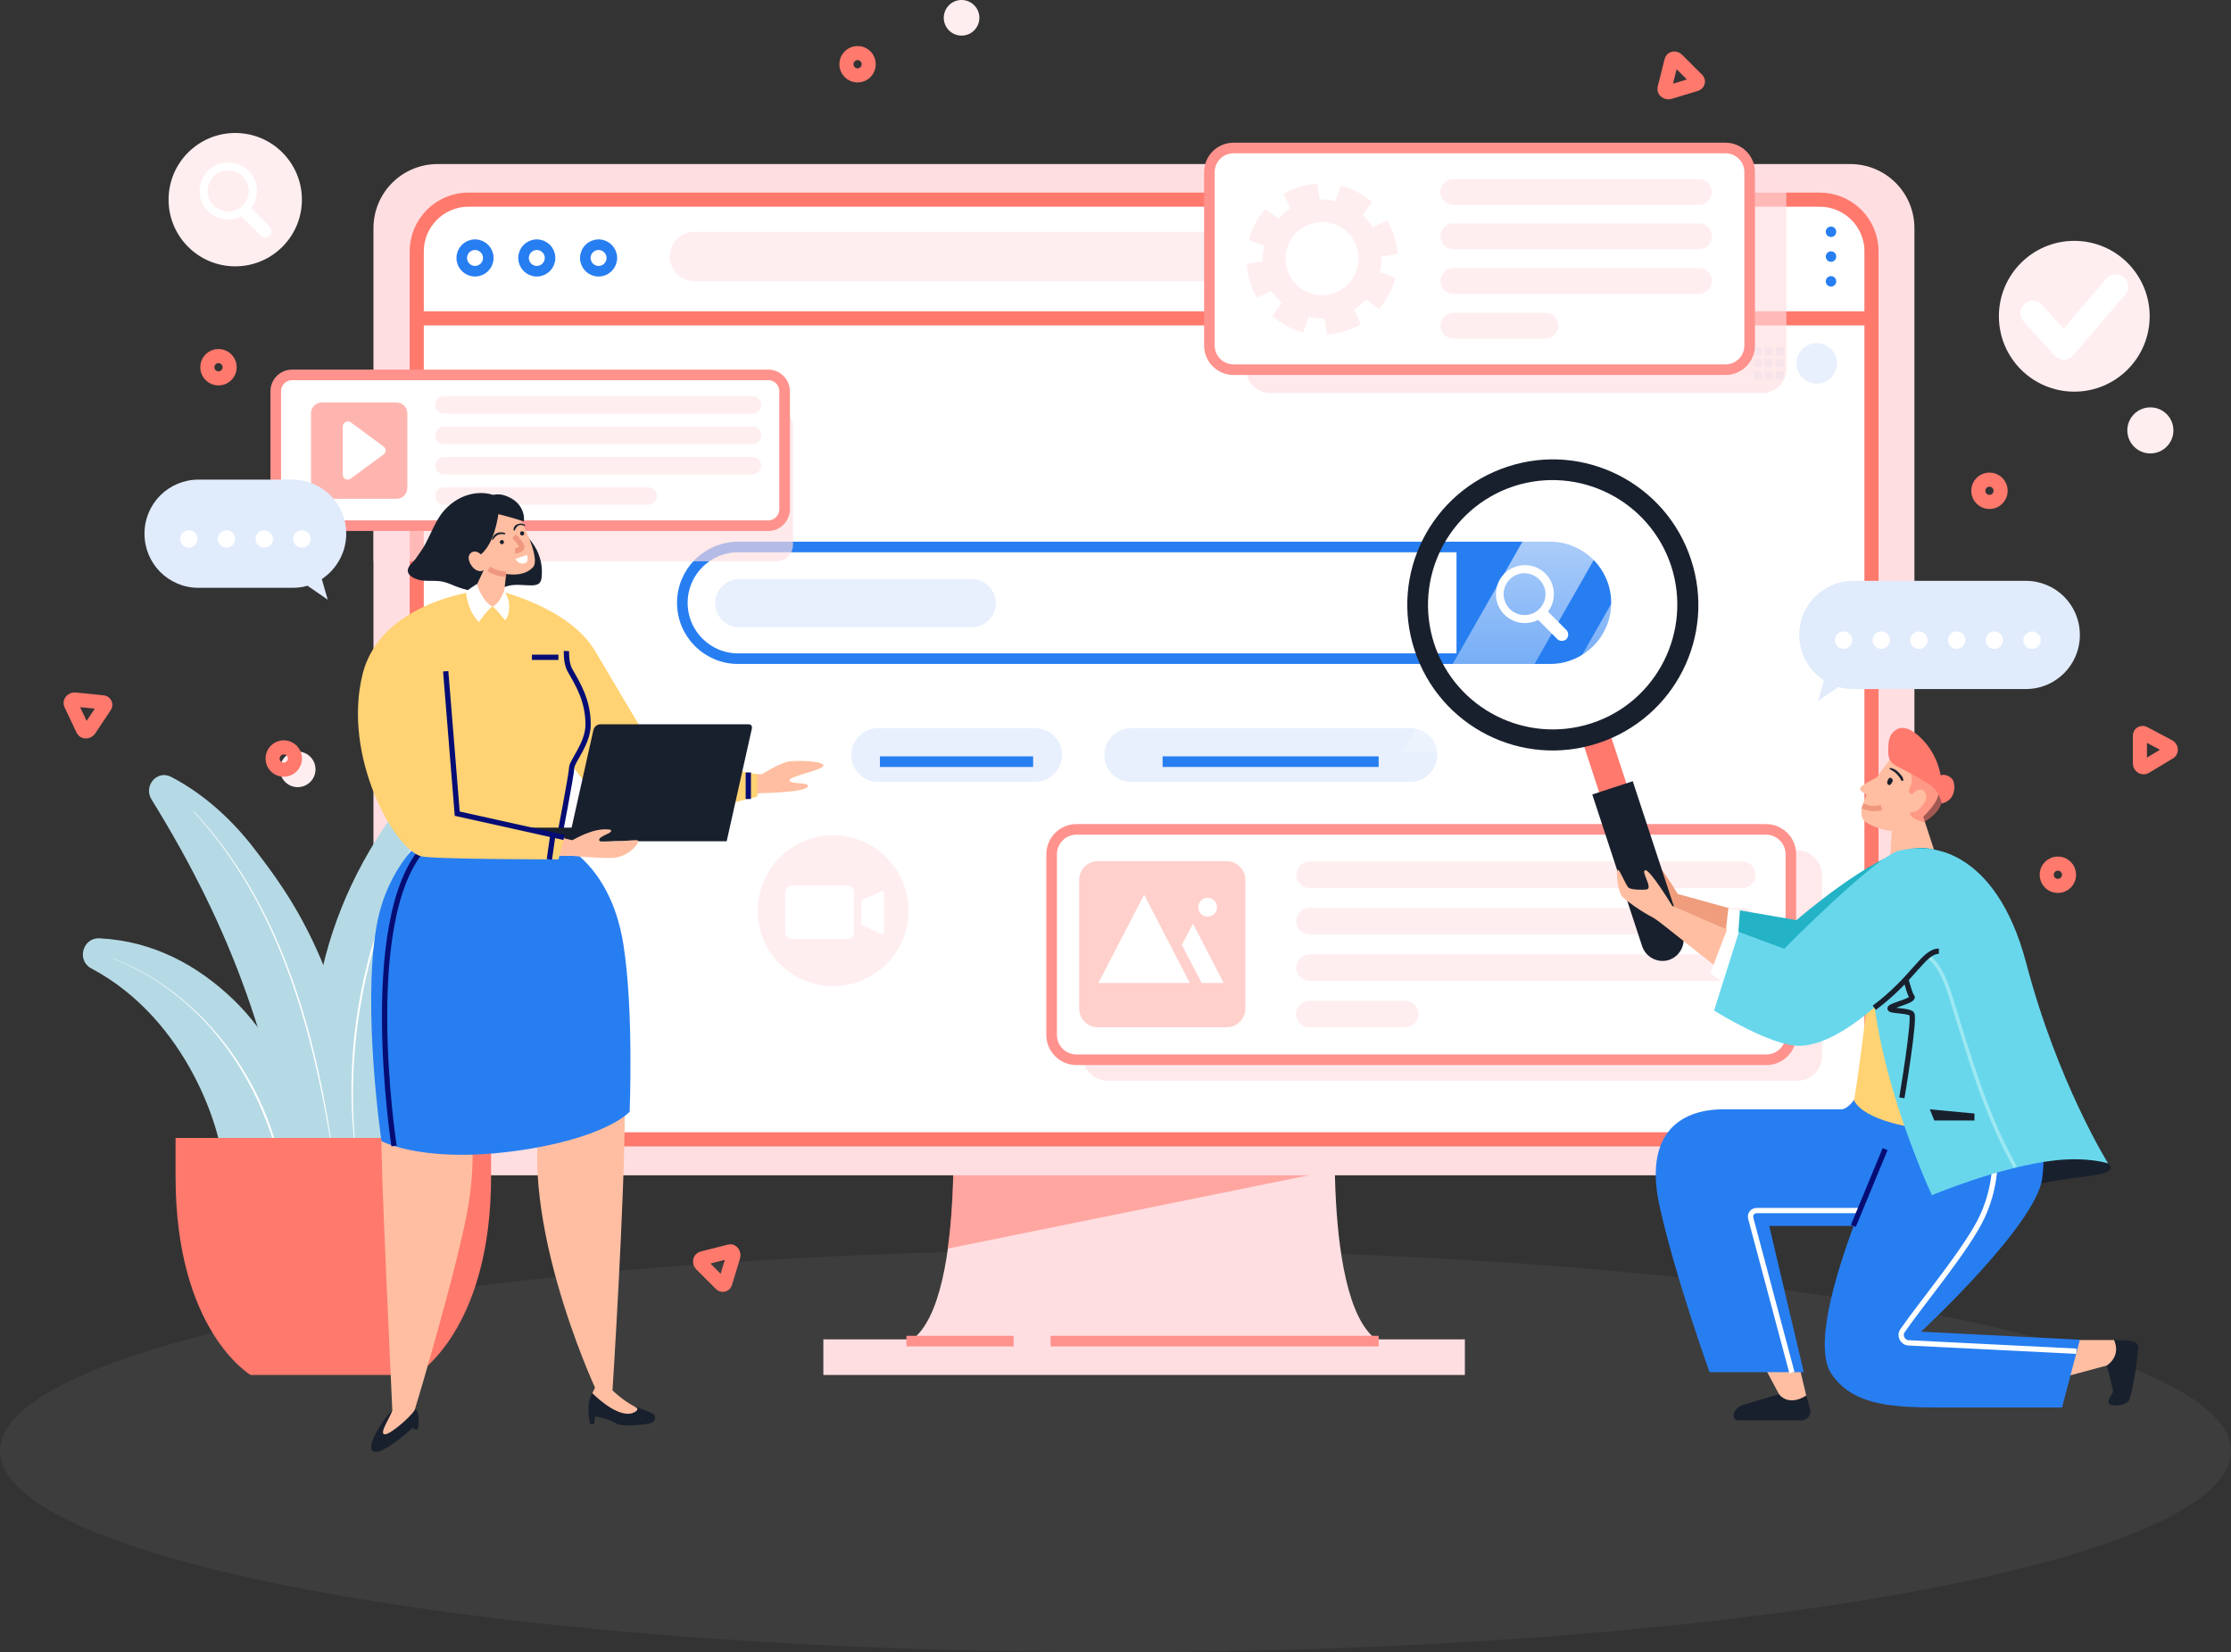 <svg width="316" height="234" viewBox="0 0 316 234" fill="none" xmlns="http://www.w3.org/2000/svg">
<rect x="0" y="0" width="316" height="234" fill="#333333" stroke="none"/>
<ellipse opacity="0.05" cx="158" cy="205.5" rx="158" ry="28.5" fill="#FAFAFA"/>
<path d="M189.243 156.023H134.863C134.863 156.023 137.137 190.678 126.36 190.678C129.82 190.678 194.335 190.678 197.796 190.678C186.969 190.678 189.243 156.023 189.243 156.023Z" fill="#FFDEE1"/>
<path opacity="0.55" d="M134.22 176.836L189.046 165.712C188.947 160.225 189.243 155.973 189.243 155.973H134.863C134.863 156.023 135.555 167.195 134.22 176.836Z" fill="#FF796D"/>
<path d="M262.064 166.454H61.993C56.95 166.454 52.897 162.4 52.897 157.357V32.332C52.897 27.289 56.95 23.235 61.993 23.235H262.064C267.106 23.235 271.16 27.289 271.16 32.332V157.357C271.209 162.4 267.106 166.454 262.064 166.454Z" fill="#FFDEE1"/>
<path d="M257.763 161.361H66.344C62.339 161.361 59.027 158.099 59.027 154.045V35.594C59.027 31.59 62.29 28.278 66.344 28.278H257.763C261.767 28.278 265.079 31.541 265.079 35.594V154.094C265.079 158.099 261.816 161.361 257.763 161.361Z" fill="white" stroke="#FF796D" stroke-width="2" stroke-miterlimit="10"/>
<path d="M59.027 45.087H265.079" stroke="#FF796D" stroke-width="2" stroke-miterlimit="10"/>
<path d="M240.311 39.846H98.378C96.45 39.846 94.868 38.264 94.868 36.336C94.868 34.408 96.45 32.826 98.378 32.826H240.311C242.239 32.826 243.821 34.408 243.821 36.336C243.821 38.264 242.239 39.846 240.311 39.846Z" fill="#FFEEF0"/>
<path d="M67.283 38.412C68.32 38.412 69.162 37.571 69.162 36.534C69.162 35.496 68.32 34.655 67.283 34.655C66.245 34.655 65.404 35.496 65.404 36.534C65.404 37.571 66.245 38.412 67.283 38.412Z" stroke="#277EF1" stroke-width="1.5" stroke-miterlimit="10"/>
<path d="M76.033 38.413C77.071 38.413 77.912 37.571 77.912 36.534C77.912 35.496 77.071 34.655 76.033 34.655C74.996 34.655 74.155 35.496 74.155 36.534C74.155 37.571 74.996 38.413 76.033 38.413Z" stroke="#277EF1" stroke-width="1.5" stroke-miterlimit="10"/>
<path d="M84.783 38.413C85.821 38.413 86.662 37.571 86.662 36.534C86.662 35.496 85.821 34.655 84.783 34.655C83.746 34.655 82.905 35.496 82.905 36.534C82.905 37.571 83.746 38.413 84.783 38.413Z" stroke="#277EF1" stroke-width="1.5" stroke-miterlimit="10"/>
<path d="M219.548 93.287H104.558C100.208 93.287 96.648 89.777 96.648 85.377C96.648 81.027 100.158 77.468 104.558 77.468H219.548C223.899 77.468 227.458 80.978 227.458 85.377C227.458 89.777 223.899 93.287 219.548 93.287Z" stroke="#277EF1" stroke-width="1.5" stroke-miterlimit="10"/>
<path d="M219.548 77.517H206.299V93.287H219.548C223.899 93.287 227.458 89.777 227.458 85.377C227.458 81.076 223.899 77.517 219.548 77.517Z" fill="#277EF1"/>
<path d="M221.872 89.233L219.252 86.613C219.795 85.921 220.092 85.031 220.092 84.141C220.092 81.867 218.263 80.038 215.989 80.038C213.715 80.038 211.885 81.867 211.885 84.141C211.885 86.415 213.715 88.245 215.989 88.245C216.631 88.245 217.274 88.096 217.867 87.8L220.586 90.519C220.735 90.667 220.982 90.766 221.229 90.766C221.476 90.766 221.723 90.667 221.872 90.519C222.02 90.37 222.119 90.123 222.119 89.876C222.119 89.629 222.02 89.382 221.872 89.233ZM218.906 84.141C218.906 85.773 217.571 87.108 215.939 87.108C214.308 87.108 212.973 85.773 212.973 84.141C212.973 82.51 214.308 81.175 215.939 81.175C217.571 81.225 218.906 82.559 218.906 84.141Z" fill="white"/>
<path opacity="0.75" d="M137.631 88.838H104.707C102.828 88.838 101.295 87.305 101.295 85.426C101.295 83.548 102.828 82.015 104.707 82.015H137.631C139.51 82.015 141.043 83.548 141.043 85.426C141.043 87.305 139.51 88.838 137.631 88.838Z" fill="#E0EBFC"/>
<path d="M207.486 189.689H116.621V194.731H207.486V189.689Z" fill="#FFDEE1"/>
<path opacity="0.75" d="M146.629 110.739H124.382C122.306 110.739 120.576 109.058 120.576 106.932C120.576 104.856 122.257 103.125 124.382 103.125H146.629C148.705 103.125 150.435 104.806 150.435 106.932C150.386 109.008 148.705 110.739 146.629 110.739Z" fill="#E0EBFC"/>
<path d="M124.63 107.871H146.332" stroke="#277EF1" stroke-width="1.5" stroke-miterlimit="10"/>
<path opacity="0.75" d="M199.774 110.738H160.224C158.148 110.738 156.417 109.057 156.417 106.932C156.417 104.855 158.098 103.125 160.224 103.125H199.774C201.85 103.125 203.58 104.806 203.58 106.932C203.531 109.008 201.85 110.738 199.774 110.738Z" fill="#E0EBFC"/>
<path d="M164.673 107.87H195.275" stroke="#277EF1" stroke-width="1.5" stroke-miterlimit="10"/>
<path d="M224.69 51.464H233.045" stroke="#277EF1" stroke-width="1.5" stroke-miterlimit="10"/>
<path d="M237.098 51.464H245.404" stroke="#277EF1" stroke-width="1.5" stroke-miterlimit="10"/>
<path opacity="0.75" d="M249.556 49.19H248.419V50.327H249.556V49.19Z" fill="#E0EBFC"/>
<path opacity="0.75" d="M251.089 49.19H249.952V50.327H251.089V49.19Z" fill="#E0EBFC"/>
<path opacity="0.75" d="M252.671 49.19H251.534V50.327H252.671V49.19Z" fill="#E0EBFC"/>
<path opacity="0.75" d="M249.556 50.87H248.419V52.007H249.556V50.87Z" fill="#E0EBFC"/>
<path opacity="0.75" d="M251.089 50.87H249.952V52.007H251.089V50.87Z" fill="#E0EBFC"/>
<path opacity="0.75" d="M252.671 50.87H251.534V52.007H252.671V50.87Z" fill="#E0EBFC"/>
<path opacity="0.75" d="M249.556 52.6H248.419V53.737H249.556V52.6Z" fill="#E0EBFC"/>
<path opacity="0.75" d="M251.089 52.6H249.952V53.737H251.089V52.6Z" fill="#E0EBFC"/>
<path opacity="0.75" d="M252.671 52.6H251.534V53.737H252.671V52.6Z" fill="#E0EBFC"/>
<path opacity="0.75" d="M257.318 54.331C258.901 54.331 260.185 53.047 260.185 51.464C260.185 49.88 258.901 48.596 257.318 48.596C255.734 48.596 254.45 49.88 254.45 51.464C254.45 53.047 255.734 54.331 257.318 54.331Z" fill="#E0EBFC"/>
<path opacity="0.65" d="M109.996 57.99H52.897V79.495H109.996C111.282 79.495 112.32 78.456 112.32 77.171V60.313C112.27 59.028 111.232 57.99 109.996 57.99Z" fill="#FFDEE1"/>
<path d="M259.345 33.567C259.754 33.567 260.086 33.235 260.086 32.826C260.086 32.416 259.754 32.084 259.345 32.084C258.935 32.084 258.603 32.416 258.603 32.826C258.603 33.235 258.935 33.567 259.345 33.567Z" fill="#277EF1"/>
<path d="M259.345 37.078C259.754 37.078 260.086 36.746 260.086 36.336C260.086 35.926 259.754 35.594 259.345 35.594C258.935 35.594 258.603 35.926 258.603 36.336C258.603 36.746 258.935 37.078 259.345 37.078Z" fill="#277EF1"/>
<path d="M259.345 40.587C259.754 40.587 260.086 40.255 260.086 39.846C260.086 39.436 259.754 39.104 259.345 39.104C258.935 39.104 258.603 39.436 258.603 39.846C258.603 40.255 258.935 40.587 259.345 40.587Z" fill="#277EF1"/>
<path d="M195.275 189.936H148.804" stroke="#FF928D" stroke-width="1.5" stroke-miterlimit="10"/>
<path d="M143.564 189.936H128.386" stroke="#FF928D" stroke-width="1.5" stroke-miterlimit="10"/>
<path opacity="0.65" d="M254.599 153.056H156.862C154.934 153.056 153.352 151.474 153.352 149.546V123.938C153.352 122.01 154.934 120.428 156.862 120.428H254.549C256.477 120.428 258.059 122.01 258.059 123.938V149.546C258.109 151.474 256.527 153.056 254.599 153.056Z" fill="#FFDEE1"/>
<path d="M250.199 150.09H152.462C150.534 150.09 148.952 148.508 148.952 146.58V120.972C148.952 119.044 150.534 117.462 152.462 117.462H250.149C252.077 117.462 253.659 119.044 253.659 120.972V146.58C253.709 148.508 252.127 150.09 250.199 150.09Z" fill="white" stroke="#FF928D" stroke-width="1.5" stroke-miterlimit="10"/>
<path d="M246.788 132.343H185.486C184.448 132.343 183.608 131.502 183.608 130.464C183.608 129.426 184.448 128.585 185.486 128.585H246.788C247.826 128.585 248.666 129.426 248.666 130.464C248.666 131.502 247.826 132.343 246.788 132.343Z" fill="#FFEEF0"/>
<path d="M246.788 138.917H185.486C184.448 138.917 183.608 138.077 183.608 137.039C183.608 136.001 184.448 135.16 185.486 135.16H246.788C247.826 135.16 248.666 136.001 248.666 137.039C248.666 138.077 247.826 138.917 246.788 138.917Z" fill="#FFEEF0"/>
<path d="M246.788 125.768H185.486C184.448 125.768 183.608 124.927 183.608 123.889C183.608 122.851 184.448 122.01 185.486 122.01H246.788C247.826 122.01 248.666 122.851 248.666 123.889C248.666 124.927 247.826 125.768 246.788 125.768Z" fill="#FFEEF0"/>
<path d="M199.032 145.492H185.437C184.399 145.492 183.558 144.652 183.558 143.614C183.558 142.576 184.399 141.735 185.437 141.735H199.032C200.07 141.735 200.91 142.576 200.91 143.614C200.91 144.652 200.07 145.492 199.032 145.492Z" fill="#FFEEF0"/>
<path opacity="0.35" d="M173.72 145.492H155.527C154.044 145.492 152.858 144.306 152.858 142.823V124.63C152.858 123.147 154.044 121.96 155.527 121.96H173.72C175.203 121.96 176.39 123.147 176.39 124.63V142.823C176.39 144.306 175.203 145.492 173.72 145.492Z" fill="#FF796D"/>
<path d="M162.053 126.706L155.577 139.214H168.529L162.053 126.706Z" fill="white"/>
<path d="M168.974 130.81L167.392 133.826L170.21 139.214H173.325L168.974 130.81Z" fill="white"/>
<path d="M171.051 129.821C171.788 129.821 172.385 129.223 172.385 128.486C172.385 127.749 171.788 127.151 171.051 127.151C170.313 127.151 169.716 127.749 169.716 128.486C169.716 129.223 170.313 129.821 171.051 129.821Z" fill="white"/>
<path opacity="0.65" d="M249.606 55.666H179.9C178.021 55.666 176.489 54.133 176.489 52.255V27.685C176.489 25.806 178.021 24.273 179.9 24.273H249.606C251.484 24.273 253.017 25.806 253.017 27.685V52.304C253.017 54.133 251.484 55.666 249.606 55.666Z" fill="#FFDEE1"/>
<path d="M244.415 52.354H174.709C172.83 52.354 171.298 50.821 171.298 48.943V24.373C171.298 22.494 172.83 20.961 174.709 20.961H244.415C246.293 20.961 247.826 22.494 247.826 24.373V48.943C247.826 50.821 246.293 52.354 244.415 52.354Z" fill="white" stroke="#FF928D" stroke-width="1.5" stroke-miterlimit="10"/>
<path d="M240.658 35.298H205.854C204.866 35.298 204.025 34.507 204.025 33.469C204.025 32.48 204.816 31.64 205.854 31.64H240.658C241.647 31.64 242.487 32.431 242.487 33.469C242.438 34.507 241.647 35.298 240.658 35.298Z" fill="#FFEEF0"/>
<path d="M240.658 41.625H205.854C204.866 41.625 204.025 40.834 204.025 39.796C204.025 38.808 204.816 37.967 205.854 37.967H240.658C241.647 37.967 242.487 38.758 242.487 39.796C242.438 40.834 241.647 41.625 240.658 41.625Z" fill="#FFEEF0"/>
<path d="M240.658 29.019H205.854C204.866 29.019 204.025 28.228 204.025 27.19C204.025 26.201 204.816 25.361 205.854 25.361H240.658C241.647 25.361 242.487 26.152 242.487 27.19C242.438 28.179 241.647 29.019 240.658 29.019Z" fill="#FFEEF0"/>
<path d="M218.906 47.953H205.854C204.866 47.953 204.025 47.163 204.025 46.124C204.025 45.136 204.816 44.295 205.854 44.295H218.906C219.894 44.295 220.735 45.086 220.735 46.124C220.735 47.113 219.894 47.953 218.906 47.953Z" fill="#FFEEF0"/>
<path d="M197.944 35.99C197.895 35.15 197.746 34.359 197.499 33.518C197.252 32.678 196.906 31.936 196.51 31.195L194.434 32.183C194.039 31.541 193.544 30.947 193 30.453L194.335 28.624C193.05 27.487 191.567 26.696 189.935 26.3L189.144 28.476C188.403 28.327 187.661 28.228 186.92 28.278L186.574 26.004C185.733 26.053 184.942 26.201 184.102 26.449C183.261 26.696 182.52 27.042 181.778 27.437L182.767 29.514C182.124 29.909 181.531 30.404 181.037 30.947L179.208 29.613C178.07 30.898 177.28 32.381 176.884 34.013L179.059 34.803C178.911 35.545 178.812 36.287 178.861 37.028L176.587 37.374C176.637 38.215 176.785 39.006 177.032 39.846C177.28 40.687 177.626 41.428 178.021 42.17L180.097 41.181C180.493 41.824 180.987 42.417 181.531 42.911L180.196 44.74C181.482 45.877 182.965 46.668 184.596 47.064L185.387 44.889C186.129 45.037 186.87 45.136 187.612 45.086L187.958 47.36C188.798 47.311 189.589 47.163 190.43 46.916C191.27 46.668 192.012 46.322 192.753 45.927L191.764 43.85C192.407 43.455 193 42.961 193.495 42.417L195.324 43.752C196.461 42.466 197.252 40.983 197.647 39.352L195.472 38.561C195.621 37.819 195.719 37.078 195.67 36.336L197.944 35.99ZM188.749 41.576C186.03 42.417 183.113 40.884 182.322 38.116C181.482 35.397 183.014 32.48 185.783 31.689C188.502 30.849 191.418 32.381 192.209 35.15C193 37.869 191.468 40.785 188.749 41.576Z" fill="#FFEEF0"/>
<path d="M108.81 74.452H41.378C40.093 74.452 39.054 73.413 39.054 72.128V55.418C39.054 54.133 40.093 53.095 41.378 53.095H108.81C110.095 53.095 111.133 54.133 111.133 55.418V72.177C111.084 73.463 110.046 74.452 108.81 74.452Z" fill="white" stroke="#FF928D" stroke-width="1.5" stroke-miterlimit="10"/>
<path d="M106.585 62.884H62.883C62.191 62.884 61.647 62.34 61.647 61.648C61.647 60.956 62.191 60.412 62.883 60.412H106.585C107.277 60.412 107.821 60.956 107.821 61.648C107.821 62.34 107.228 62.884 106.585 62.884Z" fill="#FFEEF0"/>
<path d="M106.585 67.185H62.883C62.191 67.185 61.647 66.641 61.647 65.949C61.647 65.257 62.191 64.713 62.883 64.713H106.585C107.277 64.713 107.821 65.257 107.821 65.949C107.821 66.641 107.228 67.185 106.585 67.185Z" fill="#FFEEF0"/>
<path d="M106.585 58.583H62.883C62.191 58.583 61.647 58.039 61.647 57.347C61.647 56.655 62.191 56.111 62.883 56.111H106.585C107.277 56.111 107.821 56.655 107.821 57.347C107.821 58.039 107.228 58.583 106.585 58.583Z" fill="#FFEEF0"/>
<path d="M91.803 71.486H62.883C62.191 71.486 61.647 70.942 61.647 70.25C61.647 69.558 62.191 69.014 62.883 69.014H91.803C92.496 69.014 93.039 69.558 93.039 70.25C93.039 70.893 92.446 71.486 91.803 71.486Z" fill="#FFEEF0"/>
<path opacity="0.55" d="M56.16 70.645H45.58C44.74 70.645 44.048 69.953 44.048 69.113V58.533C44.048 57.693 44.74 57.001 45.58 57.001H56.16C57 57.001 57.692 57.693 57.692 58.533V69.113C57.692 69.953 57 70.645 56.16 70.645Z" fill="#FF796D"/>
<path d="M48.547 60.412V67.234C48.547 67.827 49.189 68.124 49.684 67.778L54.331 64.367C54.726 64.07 54.726 63.526 54.331 63.23L49.684 59.818C49.239 59.472 48.547 59.818 48.547 60.412Z" fill="white"/>
<path d="M47.113 172.139C45.036 162.351 43.405 152.315 44.74 142.329C45.976 132.985 49.634 123.839 55.418 115.732C55.912 114.99 56.456 114.298 57.05 113.556C59.274 110.689 61.795 108.02 64.613 105.597C66.69 103.817 70.2 105.548 69.211 107.871C60.559 127.844 57.247 149.448 59.67 170.557" fill="#B5DAE5"/>
<path d="M51.463 163.191C51.364 153.996 55.368 144.949 61.795 138.374C66.492 133.578 72.375 130.118 78.802 128.042C80.977 127.349 82.707 129.871 81.174 131.502C77.022 135.951 73.017 140.598 69.557 145.641C64.712 152.612 60.806 160.324 58.879 168.58" fill="#B5DAE5"/>
<path d="M42.317 172.485C39.054 148.607 32.875 131.7 21.455 113.21C20.268 111.282 22.295 108.959 24.273 110.046C28.821 112.419 32.825 116.028 36.039 120.23C40.686 126.311 49.387 137.335 52.056 163.537" fill="#B5DAE5"/>
<path d="M31.688 166.107C31.688 160.62 26.646 144.405 12.902 137.137C10.826 136 11.716 132.787 14.089 132.886C21.752 133.281 28.03 136.742 33.073 141.587C40.142 148.409 44.591 159.483 45.728 169.617" fill="#B5DAE5"/>
<path d="M80.235 130.068C65.75 137.632 56.06 152.513 55.368 168.876C55.368 168.975 55.517 168.975 55.517 168.876C56.456 152.562 65.849 137.83 80.284 130.167C80.383 130.118 80.284 130.019 80.235 130.068Z" fill="white"/>
<path d="M63.921 110.689C53.49 125.569 48.151 143.91 50.227 162.054C50.227 162.103 50.326 162.103 50.326 162.054C48.596 143.861 53.688 125.767 63.971 110.738C64.02 110.689 63.921 110.639 63.921 110.689Z" fill="white"/>
<path d="M27.387 114.941C39.153 127.646 43.949 144.603 46.766 161.263C46.766 161.312 46.865 161.312 46.865 161.213C44.295 144.603 39.203 127.399 27.437 114.891C27.437 114.891 27.387 114.941 27.387 114.941Z" fill="white"/>
<path d="M16.066 135.803C29.563 141.093 38.115 154.49 40.29 168.431C40.29 168.481 40.389 168.481 40.389 168.431C38.758 154.441 29.365 140.895 16.066 135.753C16.066 135.753 16.017 135.803 16.066 135.803Z" fill="white"/>
<path d="M24.866 161.164V166.652C24.866 188.503 35.495 194.732 35.495 194.732H58.928C58.928 194.732 69.557 188.503 69.557 166.652V161.164H24.866Z" fill="#FF796D"/>
<path d="M267.749 107.525C267.749 107.525 261.569 114.891 264.387 116.522C267.205 118.154 270.023 117.907 271.012 116.967C272.099 115.978 275.115 113.457 274.522 111.628C273.731 109.008 270.369 106.437 267.749 107.525Z" fill="#FFBEA1"/>
<path d="M267.996 116.819L267.699 122.059L274.027 120.625L272 114.446" fill="#FFBEA1"/>
<g opacity="0.55">
<path d="M272.544 116.423C271.902 116.325 271.308 116.077 270.814 115.682C270.616 115.534 270.419 115.188 270.616 115.039C270.715 114.99 270.864 114.99 271.012 114.99C271.407 114.99 271.753 114.693 272.05 114.347C272.347 114.001 272.693 113.606 272.792 113.111C272.89 112.666 272.742 112.073 272.297 111.875C271.852 111.727 271.407 111.925 271.061 112.271C270.962 112.37 270.864 112.469 270.765 112.469C270.567 112.518 270.369 112.271 270.369 112.073C270.369 111.875 270.468 111.678 270.567 111.48C270.814 110.936 270.864 110.343 270.715 109.799C270.616 109.502 270.517 109.156 270.765 108.959C270.913 108.86 271.16 108.909 271.308 108.959C272.001 109.156 272.693 109.453 273.335 109.799C274.522 110.442 275.313 112.073 275.066 113.408C274.818 114.842 273.583 115.781 272.544 116.423Z" fill="#FF796D"/>
</g>
<path d="M275.016 113.804C274.818 112.716 274.176 111.629 273.236 111.035C271.951 110.244 270.616 109.503 269.232 108.811C268.589 108.514 267.947 108.168 267.65 107.575C267.502 107.229 267.452 106.833 267.452 106.438C267.452 105.795 267.452 105.152 267.65 104.51C267.848 103.916 268.342 103.373 268.935 103.175C269.825 102.878 270.764 103.422 271.457 103.966C273.236 105.399 274.472 107.525 274.868 109.799C275.51 109.602 276.202 109.898 276.598 110.442C276.944 111.035 277.142 113.309 275.016 113.804Z" fill="#FF796D"/>
<path d="M253.017 130.859L237.642 126.608C237.642 126.608 234.527 121.466 233.835 121.565C233.143 121.664 234.972 124.136 234.033 124.284C233.489 124.383 231.759 124.333 231.462 124.037C231.116 123.79 230.226 121.516 229.979 121.516C229.584 121.565 229.93 124.68 230.622 125.372C231.116 125.866 233.193 127.399 234.873 128.239C236.554 129.079 253.116 140.796 256.329 140.252" fill="#EF9D7D"/>
<path d="M246.837 129.03L244.81 128.585L244.118 134.765L249.655 136.841" fill="white"/>
<path d="M278.477 124.877C278.477 124.877 276.697 119.241 270.863 120.18C265.03 121.12 254.45 130.315 254.45 130.315L246.442 128.931L245.7 139.312C245.7 139.312 252.176 142.971 256.23 142.971C264.535 142.971 276.054 127.843 276.054 127.843" fill="#24B3C6"/>
<path d="M266.908 137.582C272.544 133.38 273.879 129.573 276.054 129.573" stroke="#1B5889" stroke-miterlimit="10"/>
<path d="M283.668 168.53C283.668 168.53 289.798 167.442 291.923 167.096C296.027 166.454 300.229 166.404 298.597 164.723C296.422 162.548 286.337 157.901 286.337 157.901L281.146 162.054L283.668 168.53Z" fill="#19202D"/>
<path d="M253.462 187.613L255.835 197.648C252.72 202.197 251.978 197.451 251.978 197.451L246.194 186.624" fill="#FFBEA1"/>
<path d="M256.378 199.527L255.835 197.649C253.214 199.28 251.978 197.451 251.978 197.451L246.837 198.983C245.354 199.478 245.156 201.159 246.194 201.159H255.142C256.032 201.159 256.626 200.318 256.378 199.527Z" fill="#19202D"/>
<path d="M289.204 189.788H299.438C302.898 192.507 298.4 193.396 298.4 193.396L288.265 196.116" fill="#FFBEA1"/>
<path d="M301.366 189.837L299.438 189.788C300.476 192.161 298.399 193.397 298.399 193.397C298.399 193.397 299.289 196.709 299.289 197.055C299.289 197.401 298.35 198.241 298.745 198.785C299.141 199.329 301.316 199.032 301.563 198.291C302.354 196.313 302.849 190.974 302.849 190.974C302.898 190.183 302.255 189.936 301.366 189.837Z" fill="#19202D"/>
<path d="M270.369 155.577C270.369 155.577 254.401 187.365 259.443 194.632C262.311 198.785 267.304 199.329 274.077 199.329C277.092 199.329 292.072 199.329 292.072 199.329L294.593 189.738L272.099 188.601C272.099 188.601 288.413 173.473 289.254 166.898C290.391 158.494 286.287 151.227 286.287 151.227" fill="#277EF1"/>
<path d="M262.904 155.33C262.904 155.33 261.866 157.11 260.778 157.11C256.428 157.11 246.342 157.11 244.118 157.11C237.691 157.11 232.846 160.818 235.071 170.853C237.296 180.889 242.14 194.336 242.14 194.336H255.488L250.594 173.622C250.594 173.622 266.265 173.622 268.638 173.622C276.054 173.622 280.207 167.739 276.746 157.061" fill="#277EF1"/>
<path d="M282.481 162.746C282.481 162.746 283.123 167.195 280.8 172.237C278.773 176.687 272.247 184.448 269.479 188.453C268.985 189.145 269.479 190.134 270.319 190.183L294.098 191.369" stroke="white" stroke-width="0.75" stroke-miterlimit="10"/>
<path d="M253.808 194.385L247.974 172.534C247.826 171.991 248.221 171.447 248.815 171.447H263.349" stroke="white" stroke-width="0.75" stroke-miterlimit="10"/>
<path d="M262.508 173.622L267.007 162.746" stroke="#050D75" stroke-width="0.75" stroke-miterlimit="10"/>
<path d="M265.87 129.673C265.87 129.673 263.942 147.915 262.607 155.874C265.673 161.46 288.166 160.966 289.155 159.977C290.144 158.989 285.497 135.951 281.69 130.414C277.883 124.877 265.87 123.196 265.87 129.673Z" fill="#FFD273"/>
<path d="M272.742 120.231C272.742 120.231 282.58 119.687 286.98 136.347C291.429 153.304 298.597 164.773 298.597 164.773C298.597 164.773 295.878 163.834 291.182 164.328C283.371 165.169 273.632 169.272 273.632 169.272C273.632 169.272 269.974 161.461 267.452 152.018C262.706 134.32 265.87 123.642 265.87 123.642L272.742 120.231Z" fill="#68D7EC"/>
<path d="M269.38 155.479C269.38 155.479 271.308 144.059 270.765 143.565C270.221 143.07 267.699 143.219 267.699 142.823C267.699 142.378 271.407 141.686 270.765 141.093C270.122 140.5 266.711 126.064 268.639 123.74" stroke="#19202D" stroke-width="0.75" stroke-miterlimit="10" stroke-linejoin="round"/>
<path d="M224.937 60.412C224.937 60.412 198.785 106.24 198.636 106.586H210.204L236.505 60.412H224.937Z" fill="url(#paint0_linear_2_4294)"/>
<path d="M242.536 60.412C242.536 60.412 216.384 106.24 216.236 106.586H219.894L246.194 60.412H242.536Z" fill="url(#paint1_linear_2_4294)"/>
<path d="M228.207 104.382L224.354 105.645L229.513 121.383L233.366 120.121L228.207 104.382Z" fill="#FF796D"/>
<path d="M213.517 66.097C202.69 69.656 196.807 81.274 200.366 92.1C203.926 102.927 215.543 108.81 226.37 105.251C237.197 101.691 243.08 90.074 239.52 79.247C235.961 68.42 224.294 62.537 213.517 66.097ZM225.431 102.433C216.137 105.448 206.2 100.406 203.135 91.161C200.119 81.867 205.162 71.93 214.406 68.865C223.7 65.85 233.637 70.892 236.702 80.137C239.718 89.431 234.675 99.417 225.431 102.433Z" fill="#19202D"/>
<path d="M236.406 135.951C234.824 136.446 233.143 135.605 232.599 134.023L225.53 112.518L231.264 110.64L238.334 132.145C238.828 133.727 237.988 135.408 236.406 135.951Z" fill="#19202D"/>
<path d="M273.039 135.358C274.868 136.841 275.708 139.214 276.4 141.488C278.922 149.497 281.097 157.555 285.447 165.316" stroke="#9CE8F2" stroke-width="0.5" stroke-miterlimit="10"/>
<path d="M251.237 134.517L236.851 128.288C236.851 128.288 233.737 123.146 233.044 123.245C232.352 123.344 234.181 125.816 233.242 125.964C232.698 126.063 230.968 126.014 230.671 125.717C230.325 125.47 229.436 123.196 229.188 123.196C228.793 123.245 229.139 126.36 229.831 127.052C230.325 127.546 232.402 129.079 234.083 129.919C235.763 130.76 251.336 144.454 254.549 143.91" fill="#FFBEA1"/>
<path d="M249.062 133.133L244.711 131.403L242.24 137.829L248.221 141.982" fill="white"/>
<path d="M276.746 122.059C276.746 122.059 274.917 119.34 269.133 120.428C265.821 121.07 252.72 134.369 252.72 134.369L246.293 131.996L242.783 143.119C242.783 143.119 250.743 148.112 254.797 148.112C263.102 148.112 274.621 132.985 274.621 132.985" fill="#68D7EC"/>
<path d="M265.475 142.724C271.111 138.521 272.445 134.715 274.621 134.715" stroke="#19202D" stroke-width="0.75" stroke-miterlimit="10" stroke-linejoin="round"/>
<path d="M273.335 157.11L279.663 157.703V158.692H273.978L273.335 157.11Z" fill="#19202D"/>
<path d="M266.81 109.651C266.81 109.651 263.448 111.134 263.448 111.678C263.448 112.271 265.228 112.914 265.228 112.914" fill="#FFBEA1"/>
<path d="M267.996 110.294C267.947 110.195 267.798 110.145 267.7 110.145C267.452 110.195 267.255 110.739 267.304 110.936C267.353 111.085 267.551 111.233 267.7 111.183C267.749 111.134 267.798 111.085 267.848 111.035C267.947 110.887 268.095 110.689 268.095 110.491C268.095 110.442 268.046 110.392 267.996 110.294Z" fill="#19202D"/>
<path d="M267.65 108.909C267.996 109.106 268.342 109.304 268.639 109.601C268.787 109.749 268.935 109.947 269.084 110.145C269.182 110.293 269.232 110.491 269.38 110.59C269.479 110.639 269.578 110.59 269.578 110.491C269.627 110.095 269.182 109.7 268.935 109.403C268.589 109.057 268.194 108.81 267.699 108.76C267.65 108.81 267.6 108.909 267.65 108.909Z" fill="#19202D"/>
<path d="M263.794 114.149C264.387 114.397 265.475 114.693 266.513 114.347" stroke="#EF977F" stroke-width="0.75" stroke-miterlimit="10"/>
<path d="M254.846 89.926C254.846 85.674 258.257 82.263 262.508 82.263H286.93C291.182 82.263 294.593 85.674 294.593 89.926C294.593 94.177 291.182 97.588 286.93 97.588H262.508C261.767 97.588 261.025 97.489 260.383 97.292L257.515 99.269L258.356 96.352C256.23 94.968 254.846 92.645 254.846 89.926Z" fill="#E0EBFC"/>
<path d="M277.142 91.902C277.825 91.902 278.378 91.349 278.378 90.666C278.378 89.984 277.825 89.43 277.142 89.43C276.459 89.43 275.906 89.984 275.906 90.666C275.906 91.349 276.459 91.902 277.142 91.902Z" fill="white"/>
<path d="M271.803 91.902C272.485 91.902 273.039 91.349 273.039 90.666C273.039 89.984 272.485 89.43 271.803 89.43C271.12 89.43 270.567 89.984 270.567 90.666C270.567 91.349 271.12 91.902 271.803 91.902Z" fill="white"/>
<path d="M282.481 91.902C283.164 91.902 283.717 91.349 283.717 90.666C283.717 89.984 283.164 89.43 282.481 89.43C281.798 89.43 281.245 89.984 281.245 90.666C281.245 91.349 281.798 91.902 282.481 91.902Z" fill="white"/>
<path d="M287.82 91.902C288.503 91.902 289.056 91.349 289.056 90.666C289.056 89.984 288.503 89.43 287.82 89.43C287.138 89.43 286.584 89.984 286.584 90.666C286.584 91.349 287.138 91.902 287.82 91.902Z" fill="white"/>
<path d="M266.463 91.902C267.146 91.902 267.699 91.349 267.699 90.666C267.699 89.984 267.146 89.43 266.463 89.43C265.781 89.43 265.228 89.984 265.228 90.666C265.228 91.349 265.781 91.902 266.463 91.902Z" fill="white"/>
<path d="M261.124 91.903C261.807 91.903 262.36 91.349 262.36 90.667C262.36 89.984 261.807 89.431 261.124 89.431C260.442 89.431 259.888 89.984 259.888 90.667C259.888 91.349 260.442 91.903 261.124 91.903Z" fill="white"/>
<path d="M100.999 109.651H107.92C107.92 109.651 110.639 107.921 111.875 107.822C113.555 107.673 116.769 107.822 116.621 108.464C116.423 109.107 111.677 109.947 111.825 110.541C111.974 111.084 114.445 110.788 114.445 111.282C114.445 112.271 107.821 112.32 107.821 112.32L97.983 113.556" fill="#FFBEA1"/>
<path d="M70.348 83.597C70.348 83.597 80.581 85.921 84.289 92.199C88.145 98.725 93.187 107.179 93.187 107.179L107.277 109.651V112.814C107.277 112.814 94.473 116.127 90.617 116.127C83.547 116.127 74.797 97.885 74.797 97.885" fill="#FFD273"/>
<path d="M105.992 113.161V109.404" stroke="#050D75" stroke-width="0.75" stroke-miterlimit="10"/>
<path d="M84.338 196.61C84.338 196.61 83.3 197.698 83.35 199.527C83.35 200.813 83.597 201.702 83.597 201.702H84.141L84.289 200.615C84.289 200.615 85.822 200.763 87.403 201.653C88.194 202.098 91.853 201.801 92.397 201.455C92.99 201.06 92.792 200.467 92.545 200.269C92.298 200.022 88.194 198.539 88.194 198.539" fill="#19202D"/>
<path d="M77.368 154.638C72.177 170.507 84.339 196.659 84.339 196.659L86.712 197.599C86.712 197.599 88.491 170.112 88.491 157.011C88.491 145.937 90.222 128.189 78.851 122.85" fill="#FFBEA1"/>
<path d="M86.464 196.61C86.464 196.61 87.898 198.192 90.023 199.28C90.716 199.626 89.826 200.17 89.134 200.219C86.909 200.417 83.893 197.302 83.893 197.302L84.635 195.819" fill="#FFBEA1"/>
<path d="M55.566 199.725C53.935 201.356 51.562 205.311 53.045 205.608C54.528 205.904 58.582 202.098 58.582 202.098V202.444H59.175C59.175 202.444 59.67 200.318 58.78 199.428" fill="#19202D"/>
<path d="M53.836 143.96C53.836 143.96 54.281 157.753 54.034 160.225C53.787 162.697 55.566 199.23 55.566 199.725C55.468 200.417 53.54 203.136 54.528 203.136C55.418 203.136 58.978 199.972 58.829 199.379C59.027 198.835 65.058 178.566 66.344 170.656C67.876 161.461 65.998 155.479 65.998 155.479L71.04 125.718" fill="#FFBEA1"/>
<path d="M79.049 119.291C79.049 119.291 86.415 122.01 88.294 133.726C89.777 142.971 89.183 157.456 89.183 157.456C89.183 157.456 86.267 160.768 75.341 162.647C60.56 165.168 54.034 161.609 54.034 161.609C54.034 161.609 51.315 143.169 53.292 131.403C55.27 119.39 64.861 115.237 64.861 115.237" fill="#277EF1"/>
<path d="M55.813 162.301C55.813 162.301 50.425 127.596 61.251 118.896" stroke="#050D75" stroke-width="0.75" stroke-miterlimit="10"/>
<path d="M80.235 92.199C80.235 92.199 80.136 93.88 80.73 94.918C81.817 96.847 83.3 98.33 83.3 102.631C83.3 105.3 80.977 107.871 80.977 108.711C80.977 109.552 79.148 118.895 79.148 118.895C79.148 118.895 76.725 118.895 70.002 118.895C62.339 118.895 59.769 116.127 59.769 116.127L53.935 95.067L66.838 84.191L71.09 83.746L80.235 92.199Z" fill="#FFD273"/>
<path d="M75.341 93.089H79.098" stroke="#050D75" stroke-width="0.75" stroke-miterlimit="10"/>
<path d="M80.235 92.2C80.235 92.2 80.136 93.88 80.73 94.918C81.817 96.847 83.3 99.17 83.3 102.631C83.3 105.3 80.977 107.871 80.977 108.711C80.977 109.552 79.098 119.291 79.098 119.291" stroke="#050D75" stroke-width="0.75" stroke-miterlimit="10"/>
<path d="M84.042 103.422L80.532 119.143H102.927L106.486 103.224C106.585 102.878 106.387 102.582 106.091 102.582H84.981C84.536 102.582 84.141 102.977 84.042 103.422Z" fill="#19202D"/>
<path d="M86.711 119.143H69.31L69.408 118.253C69.458 117.709 69.952 117.215 70.546 117.215H86.909L86.711 119.143Z" fill="#19202D"/>
<path d="M95.363 110.887C95.116 111.925 94.226 112.765 93.336 112.765C92.446 112.765 91.902 111.925 92.149 110.887C92.397 109.849 93.286 109.008 94.176 109.008C95.066 109.008 95.61 109.849 95.363 110.887Z" fill="#19202D"/>
<path d="M63.13 121.219C65.751 121.219 81.125 121.219 81.125 121.219C81.125 121.219 84.141 121.516 86.563 121.516C88.986 121.466 90.419 119.538 90.419 119.143C90.419 118.797 89.035 119.143 87.058 119.143C85.822 119.143 84.981 119.341 84.882 119.044C84.635 118.401 86.959 118.006 86.514 117.561C86.366 117.413 85.328 117.413 84.635 117.561C82.905 117.907 81.076 118.995 81.076 118.995L66.047 115.534" fill="#FFBEA1"/>
<path d="M68.222 83.597C68.222 83.597 53.984 84.982 51.364 95.462C48.447 107.08 55.813 120.181 59.62 121.268C61.202 121.713 79.098 121.713 79.098 121.713L79.939 118.599L64.811 115.237L63.179 95.067" fill="#FFD273"/>
<path d="M78.307 118.253L77.813 121.714" stroke="#050D75" stroke-width="0.75" stroke-miterlimit="10"/>
<path d="M79.889 118.599L64.762 115.237L63.13 95.067" stroke="#050D75" stroke-width="0.75" stroke-miterlimit="10"/>
<path d="M66.442 70.052C64.959 70.447 63.624 71.387 62.636 72.623C61.647 73.908 61.054 75.539 60.263 77.022C59.867 77.764 59.324 78.456 58.829 79.198C58.434 79.692 57.593 80.285 57.791 81.027C57.989 81.768 59.126 82.114 59.768 82.213C60.609 82.312 61.499 82.213 62.339 82.312C63.081 82.411 63.773 82.708 64.465 83.004C65.997 83.597 67.629 83.993 69.26 83.795C70.249 83.696 71.139 83.153 72.078 82.955C73.067 82.708 74.204 82.905 75.242 82.905C75.638 82.905 76.082 82.856 76.379 82.609C76.626 82.362 76.725 81.966 76.725 81.62C76.874 80.186 76.527 78.703 75.786 77.467C75.094 76.281 74.056 75.391 73.364 74.204C72.573 72.87 72.029 71.535 70.743 70.596C69.507 69.656 67.728 69.706 66.442 70.052Z" fill="#19202D"/>
<path d="M71.732 80.878L71.337 84.537C71.337 84.537 71.04 85.822 69.804 85.921C66.937 86.119 66.887 84.191 66.887 84.191L69.062 79.593" fill="#FFBEA1"/>
<path d="M69.211 80.582C69.211 80.582 73.462 82.51 75.489 80.335C76.676 79.099 73.66 72.82 72.375 71.98C71.089 71.09 68.519 72.029 67.975 73.513C67.431 74.946 65.997 78.802 69.211 80.582Z" fill="#FFBEA1"/>
<path d="M73.957 75.836C74.121 75.836 74.253 75.703 74.253 75.54C74.253 75.376 74.121 75.243 73.957 75.243C73.793 75.243 73.66 75.376 73.66 75.54C73.66 75.703 73.793 75.836 73.957 75.836Z" fill="#19202D"/>
<path d="M71.09 77.072C71.253 77.072 71.386 76.939 71.386 76.775C71.386 76.611 71.253 76.479 71.09 76.479C70.926 76.479 70.793 76.611 70.793 76.775C70.793 76.939 70.926 77.072 71.09 77.072Z" fill="#19202D"/>
<path d="M71.534 75.49C70.793 75.193 69.804 75.539 69.705 76.429C69.705 76.479 69.804 76.528 69.804 76.479C70.2 75.836 70.694 75.49 71.485 75.688C71.534 75.638 71.633 75.539 71.534 75.49Z" fill="#19202D"/>
<path d="M74.401 74.402C73.858 73.858 72.572 74.254 72.77 75.144C72.77 75.193 72.869 75.193 72.869 75.144C73.017 74.897 73.116 74.699 73.314 74.501C73.61 74.254 74.006 74.353 74.352 74.501C74.401 74.501 74.451 74.452 74.401 74.402Z" fill="#19202D"/>
<path d="M72.82 75.935C72.82 75.935 74.056 77.22 73.907 77.517C73.71 78.011 72.968 78.011 72.968 78.011" stroke="#EF977F" stroke-width="0.75" stroke-miterlimit="10"/>
<path d="M73.017 79.148L74.649 78.604C74.649 78.604 74.945 79.543 74.402 79.741C73.413 80.087 73.017 79.148 73.017 79.148Z" fill="white"/>
<path d="M71.683 81.324C71.683 81.324 70.595 81.373 69.211 80.582" stroke="#EF977F" stroke-width="0.75" stroke-miterlimit="10"/>
<path d="M67.777 78.802C69.557 77.517 70.249 74.996 70.595 72.82C71.831 73.117 73.017 73.463 74.204 73.859C74.303 73.265 74.204 71.041 71.435 70.151C70.051 69.706 68.519 70.398 67.579 71.486C66.195 73.117 65.651 75.391 66.195 77.467" fill="#19202D"/>
<path d="M68.272 78.654C67.283 77.665 66.591 78.258 66.442 78.654C66.294 79.049 66.442 79.494 66.64 79.89C66.937 80.384 67.332 80.779 67.876 80.878C68.42 80.977 69.013 80.532 69.013 79.989" fill="#FFBEA1"/>
<path d="M67.53 82.707C67.53 82.707 68.371 85.328 69.755 85.871C69.013 86.415 67.827 88.096 67.827 88.096C66.096 86.366 65.998 83.746 65.998 83.746L67.53 82.707Z" fill="white"/>
<path d="M71.436 83.597C71.436 83.597 70.793 85.476 69.804 85.871C70.447 86.465 71.534 87.849 71.534 87.849C71.534 87.849 72.326 87.206 72.078 85.229C72.029 84.784 71.436 83.597 71.436 83.597Z" fill="white"/>
<path d="M49.041 75.588C49.041 71.337 45.629 67.926 41.378 67.926H28.129C23.877 67.926 20.466 71.337 20.466 75.588C20.466 79.84 23.877 83.251 28.129 83.251H41.427C42.169 83.251 42.91 83.152 43.553 82.955L46.42 84.932L45.58 82.015C47.656 80.631 49.041 78.258 49.041 75.588Z" fill="#E0EBFC"/>
<path d="M26.745 77.566C27.427 77.566 27.981 77.013 27.981 76.33C27.981 75.648 27.427 75.094 26.745 75.094C26.062 75.094 25.509 75.648 25.509 76.33C25.509 77.013 26.062 77.566 26.745 77.566Z" fill="white"/>
<path d="M32.084 77.567C32.767 77.567 33.32 77.013 33.32 76.331C33.32 75.648 32.767 75.095 32.084 75.095C31.401 75.095 30.848 75.648 30.848 76.331C30.848 77.013 31.401 77.567 32.084 77.567Z" fill="white"/>
<path d="M37.423 77.567C38.106 77.567 38.659 77.013 38.659 76.331C38.659 75.648 38.106 75.095 37.423 75.095C36.741 75.095 36.187 75.648 36.187 76.331C36.187 77.013 36.741 77.567 37.423 77.567Z" fill="white"/>
<path d="M42.762 77.567C43.445 77.567 43.998 77.013 43.998 76.331C43.998 75.648 43.445 75.095 42.762 75.095C42.08 75.095 41.526 75.648 41.526 76.331C41.526 77.013 42.08 77.567 42.762 77.567Z" fill="white"/>
<path d="M42.169 111.48C43.561 111.48 44.69 110.351 44.69 108.959C44.69 107.566 43.561 106.437 42.169 106.437C40.776 106.437 39.648 107.566 39.648 108.959C39.648 110.351 40.776 111.48 42.169 111.48Z" fill="#FFEEF0"/>
<path d="M304.579 64.218C306.381 64.218 307.842 62.758 307.842 60.956C307.842 59.154 306.381 57.693 304.579 57.693C302.777 57.693 301.316 59.154 301.316 60.956C301.316 62.758 302.777 64.218 304.579 64.218Z" fill="#FFEEF0"/>
<path d="M136.198 5.043C137.59 5.043 138.719 3.914 138.719 2.521C138.719 1.129 137.59 0 136.198 0C134.805 0 133.677 1.129 133.677 2.521C133.677 3.914 134.805 5.043 136.198 5.043Z" fill="#FFEEF0"/>
<path d="M40.192 109.008C41.065 109.008 41.774 108.3 41.774 107.426C41.774 106.553 41.065 105.844 40.192 105.844C39.318 105.844 38.61 106.553 38.61 107.426C38.61 108.3 39.318 109.008 40.192 109.008Z" stroke="#FF796D" stroke-width="2" stroke-miterlimit="10"/>
<path d="M121.466 10.679C122.339 10.679 123.048 9.97 123.048 9.097C123.048 8.223 122.339 7.515 121.466 7.515C120.592 7.515 119.884 8.223 119.884 9.097C119.884 9.97 120.592 10.679 121.466 10.679Z" stroke="#FF796D" stroke-width="2" stroke-miterlimit="10"/>
<path d="M30.947 53.59C31.82 53.59 32.529 52.881 32.529 52.008C32.529 51.134 31.82 50.426 30.947 50.426C30.073 50.426 29.365 51.134 29.365 52.008C29.365 52.881 30.073 53.59 30.947 53.59Z" stroke="#FF796D" stroke-width="2" stroke-miterlimit="10"/>
<path d="M281.789 71.09C282.662 71.09 283.371 70.382 283.371 69.508C283.371 68.634 282.662 67.926 281.789 67.926C280.915 67.926 280.207 68.634 280.207 69.508C280.207 70.382 280.915 71.09 281.789 71.09Z" stroke="#FF796D" stroke-width="2" stroke-miterlimit="10"/>
<path d="M291.479 125.47C292.352 125.47 293.061 124.762 293.061 123.888C293.061 123.015 292.352 122.306 291.479 122.306C290.605 122.306 289.897 123.015 289.897 123.888C289.897 124.762 290.605 125.47 291.479 125.47Z" stroke="#FF796D" stroke-width="2" stroke-miterlimit="10"/>
<path d="M33.32 37.72C38.535 37.72 42.762 33.492 42.762 28.278C42.762 23.063 38.535 18.835 33.32 18.835C28.105 18.835 23.877 23.063 23.877 28.278C23.877 33.492 28.105 37.72 33.32 37.72Z" fill="#FFEEF0"/>
<path d="M38.165 32.084L35.594 29.464C36.138 28.772 36.385 27.882 36.385 27.042C36.385 24.817 34.556 22.988 32.331 22.988C30.107 22.988 28.277 24.817 28.277 27.042C28.277 29.266 30.107 31.096 32.331 31.096C32.974 31.096 33.617 30.947 34.21 30.651L36.929 33.37C37.077 33.518 37.324 33.617 37.572 33.617C37.819 33.617 38.016 33.518 38.214 33.37C38.362 33.221 38.461 32.974 38.461 32.727C38.412 32.48 38.313 32.233 38.165 32.084ZM35.248 27.042C35.248 28.673 33.913 29.959 32.331 29.959C30.7 29.959 29.414 28.624 29.414 27.042C29.414 25.41 30.749 24.125 32.331 24.125C33.913 24.125 35.248 25.46 35.248 27.042Z" fill="white"/>
<path d="M236.752 8.602L235.764 12.508C235.665 12.854 236.11 13.15 236.456 13.052L240.213 11.915C240.509 11.816 240.608 11.47 240.361 11.272L237.593 8.503C237.296 8.157 236.802 8.256 236.752 8.602Z" stroke="#FF796D" stroke-width="2" stroke-miterlimit="10"/>
<path d="M103.371 177.231L99.466 178.219C99.12 178.318 99.07 178.813 99.318 179.06L102.086 181.828C102.333 182.075 102.63 181.977 102.729 181.68L103.866 177.923C103.965 177.577 103.668 177.132 103.371 177.231Z" stroke="#FF796D" stroke-width="2" stroke-miterlimit="10"/>
<path d="M10.035 99.714L11.765 103.373C11.914 103.669 12.408 103.669 12.655 103.323L14.83 100.06C15.028 99.813 14.88 99.467 14.534 99.467L10.628 99.072C10.233 99.022 9.887 99.418 10.035 99.714Z" stroke="#FF796D" stroke-width="2" stroke-miterlimit="10"/>
<path d="M303.838 108.612L307.298 106.536C307.595 106.338 307.496 105.844 307.15 105.696L303.689 103.866C303.393 103.718 303.096 103.866 303.096 104.212V108.118C303.096 108.513 303.541 108.81 303.838 108.612Z" stroke="#FF796D" stroke-width="2" stroke-miterlimit="10"/>
<path d="M118.005 139.659C123.902 139.659 128.683 134.878 128.683 128.981C128.683 123.083 123.902 118.302 118.005 118.302C112.108 118.302 107.327 123.083 107.327 128.981C107.327 134.878 112.108 139.659 118.005 139.659Z" fill="#FFEEF0"/>
<path d="M120.032 132.985H112.171C111.677 132.985 111.232 132.589 111.232 132.045V126.36C111.232 125.866 111.628 125.421 112.171 125.421H120.032C120.526 125.421 120.971 125.816 120.971 126.36V132.045C120.971 132.589 120.576 132.985 120.032 132.985Z" fill="white"/>
<path d="M124.827 132.292L122.009 130.958V127.546L124.827 126.212C125.025 126.113 125.223 126.261 125.223 126.459V132.045C125.223 132.243 125.025 132.391 124.827 132.292Z" fill="white"/>
<path d="M293.802 55.468C299.7 55.468 304.48 50.687 304.48 44.79C304.48 38.892 299.7 34.111 293.802 34.111C287.905 34.111 283.124 38.892 283.124 44.79C283.124 50.687 287.905 55.468 293.802 55.468Z" fill="#FFEEF0"/>
<path d="M287.919 44.345L292.319 49.19L299.685 40.588" stroke="white" stroke-width="3.5" stroke-miterlimit="10" stroke-linecap="round" stroke-linejoin="round"/>
<defs>
<linearGradient id="paint0_linear_2_4294" x1="217.561" y1="106.547" x2="217.561" y2="60.394" gradientUnits="userSpaceOnUse">
<stop stop-color="white" stop-opacity="0.2"/>
<stop offset="0.674" stop-color="white" stop-opacity="0.626"/>
<stop offset="0.79" stop-color="white" stop-opacity="0.7"/>
</linearGradient>
<linearGradient id="paint1_linear_2_4294" x1="231.237" y1="106.547" x2="231.237" y2="60.393" gradientUnits="userSpaceOnUse">
<stop stop-color="white" stop-opacity="0.2"/>
<stop offset="0.674" stop-color="white" stop-opacity="0.626"/>
<stop offset="0.79" stop-color="white" stop-opacity="0.7"/>
</linearGradient>
</defs>
</svg>
